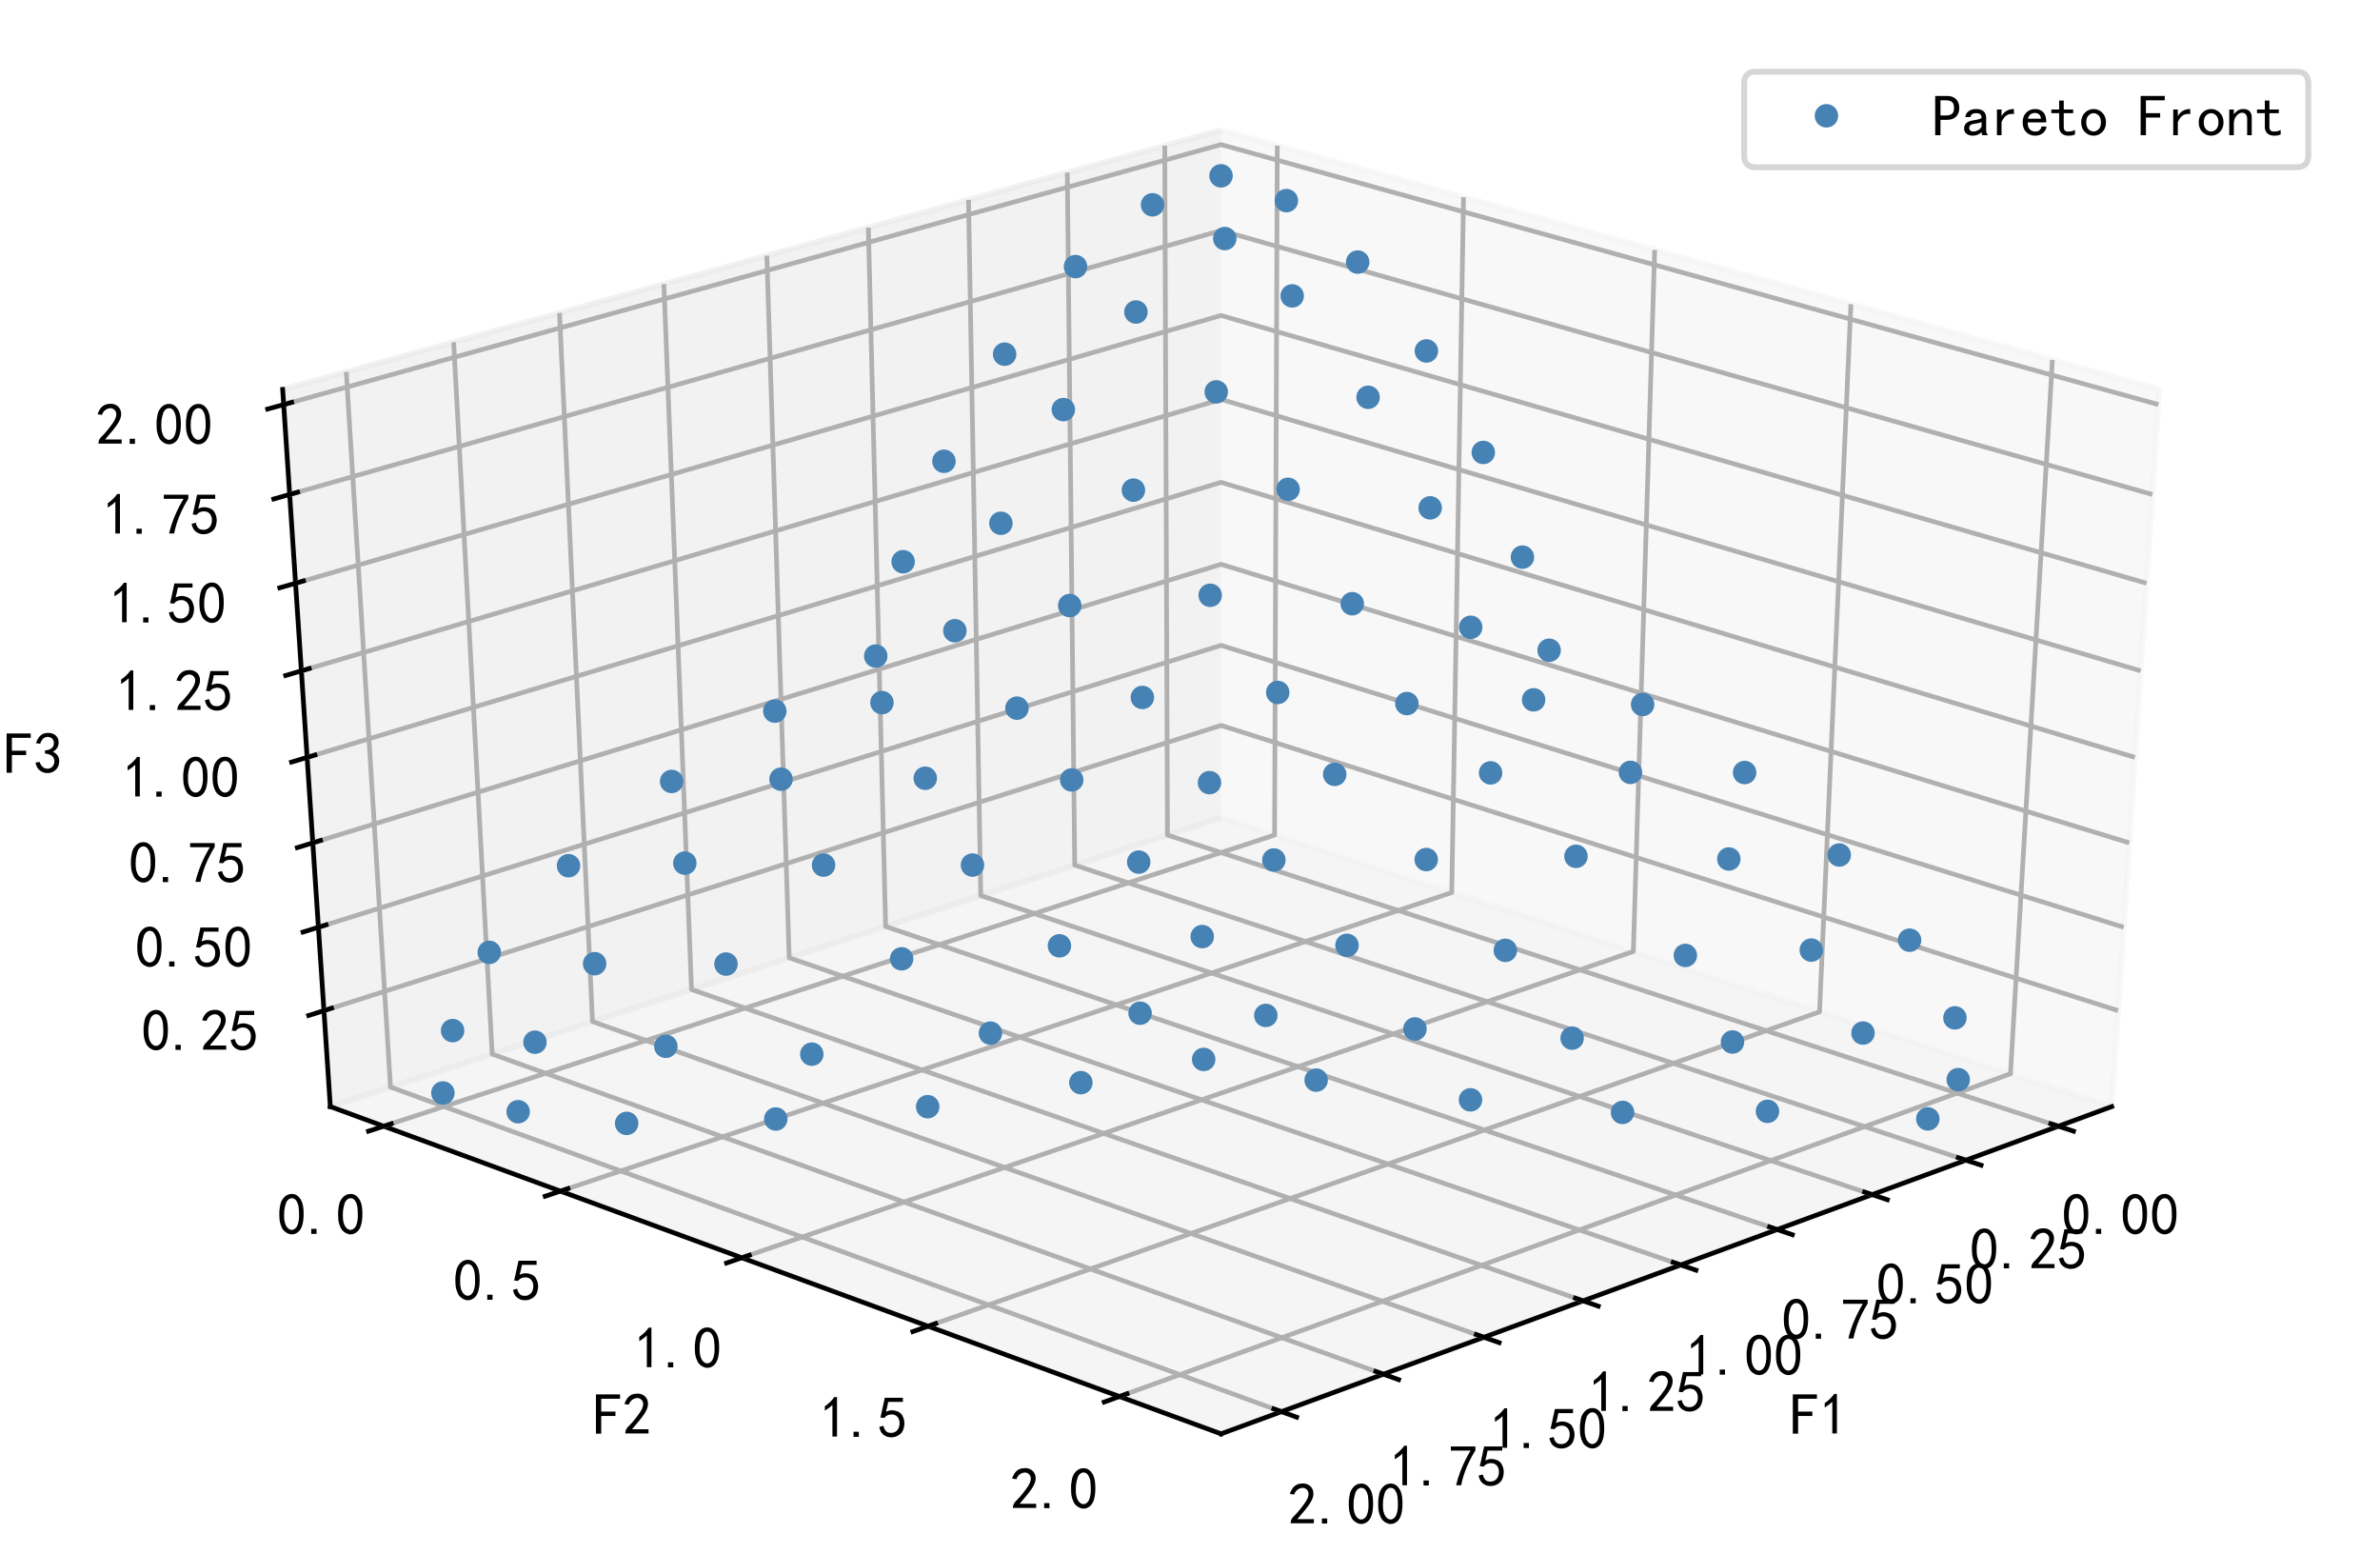 <?xml version="1.0" encoding="utf-8" standalone="no"?>
<!DOCTYPE svg PUBLIC "-//W3C//DTD SVG 1.1//EN"
  "http://www.w3.org/Graphics/SVG/1.1/DTD/svg11.dtd">
<!-- Created with matplotlib (https://matplotlib.org/) -->
<svg height="264.456pt" version="1.1" viewBox="0 0 405 264.456" width="405pt" xmlns="http://www.w3.org/2000/svg" xmlns:xlink="http://www.w3.org/1999/xlink">
 <defs>
  <style type="text/css">
*{stroke-linecap:butt;stroke-linejoin:round;}
  </style>
 </defs>
 <g id="figure_1">
  <g id="patch_1">
   <path d="M 0 264.456 
L 405 264.456 
L 405 0 
L 0 0 
z
" style="fill:#ffffff;"/>
  </g>
  <g id="patch_2">
   <path d="M 7.2 257.256 
L 397.8 257.256 
L 397.8 7.2 
L 7.2 7.2 
z
" style="fill:#ffffff;"/>
  </g>
  <g id="pane3d_1">
   <g id="patch_3">
    <path d="M 207.778 139.114 
L 359.347 188.268 
L 367.452 66.252 
L 207.778 22.131 
" style="fill:#f2f2f2;opacity:0.5;stroke:#f2f2f2;stroke-linejoin:miter;"/>
   </g>
  </g>
  <g id="pane3d_2">
   <g id="patch_4">
    <path d="M 207.778 139.114 
L 56.21 188.268 
L 48.104 66.252 
L 207.778 22.131 
" style="fill:#e6e6e6;opacity:0.5;stroke:#e6e6e6;stroke-linejoin:miter;"/>
   </g>
  </g>
  <g id="pane3d_3">
   <g id="patch_5">
    <path d="M 207.778 139.114 
L 56.21 188.268 
L 207.778 243.94 
L 359.347 188.268 
" style="fill:#ececec;opacity:0.5;stroke:#ececec;stroke-linejoin:miter;"/>
   </g>
  </g>
  <g id="axis3d_1">
   <g id="line2d_1">
    <path d="M 359.347 188.268 
L 207.778 243.94 
" style="fill:none;stroke:#000000;stroke-linecap:square;stroke-width:0.8;"/>
   </g>
   <g id="text_1">
    <!-- F1 -->
    <defs>
     <path d="M 45.703 61.328 
L 13.672 61.328 
L 13.672 39.453 
L 37.891 39.453 
L 37.891 32.031 
L 13.672 32.031 
L 13.672 1.953 
L 4.688 1.953 
L 4.688 68.75 
L 45.703 68.75 
z
" id="SimHei-70"/>
     <path d="M 21.875 56.25 
Q 16.797 51.172 8.984 46.484 
L 8.984 53.906 
Q 18.75 60.547 25 69.531 
L 29.688 69.531 
L 29.688 2.344 
L 21.875 2.344 
z
" id="SimHei-49"/>
    </defs>
    <g transform="translate(304.614 244.104)scale(0.1 -0.1)">
     <use xlink:href="#SimHei-70"/>
     <use x="50" xlink:href="#SimHei-49"/>
    </g>
   </g>
   <g id="Line3DCollection_1">
    <path d="M 350.265 191.604 
L 198.664 142.07 
L 198.204 24.776 
" style="fill:none;stroke:#b0b0b0;stroke-width:0.8;"/>
    <path d="M 334.532 197.383 
L 182.883 147.188 
L 181.62 29.359 
" style="fill:none;stroke:#b0b0b0;stroke-width:0.8;"/>
    <path d="M 318.582 203.242 
L 166.898 152.372 
L 164.81 34.004 
" style="fill:none;stroke:#b0b0b0;stroke-width:0.8;"/>
    <path d="M 302.41 209.181 
L 150.704 157.624 
L 147.768 38.713 
" style="fill:none;stroke:#b0b0b0;stroke-width:0.8;"/>
    <path d="M 286.011 215.205 
L 134.296 162.945 
L 130.491 43.487 
" style="fill:none;stroke:#b0b0b0;stroke-width:0.8;"/>
    <path d="M 269.382 221.313 
L 117.672 168.336 
L 112.974 48.327 
" style="fill:none;stroke:#b0b0b0;stroke-width:0.8;"/>
    <path d="M 252.516 227.507 
L 100.826 173.799 
L 95.21 53.236 
" style="fill:none;stroke:#b0b0b0;stroke-width:0.8;"/>
    <path d="M 235.41 233.791 
L 83.754 179.336 
L 77.196 58.213 
" style="fill:none;stroke:#b0b0b0;stroke-width:0.8;"/>
    <path d="M 218.057 240.164 
L 66.451 184.947 
L 58.925 63.262 
" style="fill:none;stroke:#b0b0b0;stroke-width:0.8;"/>
   </g>
   <g id="xtick_1">
    <g id="line2d_2">
     <path d="M 348.978 191.183 
L 352.845 192.447 
" style="fill:none;stroke:#000000;stroke-linecap:square;stroke-width:0.8;"/>
    </g>
    <g id="text_2">
     <!-- 0.00 -->
     <defs>
      <path d="M 3.125 29.297 
Q 3.906 50 6.438 56.047 
Q 8.984 62.109 13.672 66.016 
Q 18.359 69.922 25.188 69.922 
Q 32.031 69.922 37.109 64.25 
Q 42.188 58.594 43.75 50 
Q 45.312 41.406 44.719 30.266 
Q 44.141 19.141 40.812 12.109 
Q 37.5 5.078 30.859 2.344 
Q 24.219 -0.391 17.578 2.922 
Q 10.938 6.25 8.203 11.719 
Q 5.469 17.188 4.297 23.234 
Q 3.125 29.297 3.906 50 
z
M 12.891 52.734 
Q 10.547 31.25 12.5 22.844 
Q 14.453 14.453 18.938 10.938 
Q 23.438 7.422 28.125 9.562 
Q 32.812 11.719 34.953 18.156 
Q 37.109 24.609 37.109 32.219 
Q 37.109 39.844 36.516 46.094 
Q 35.938 52.344 33 57.422 
Q 30.078 62.5 25.188 62.688 
Q 20.312 62.891 16.594 57.812 
Q 12.891 52.734 10.547 31.25 
z
" id="SimHei-48"/>
      <path d="M 16.797 1.953 
L 7.812 1.953 
L 7.812 10.547 
L 16.797 10.547 
z
" id="SimHei-46"/>
     </defs>
     <g transform="translate(350.875 210.119)scale(0.1 -0.1)">
      <use xlink:href="#SimHei-48"/>
      <use x="50" xlink:href="#SimHei-46"/>
      <use x="100" xlink:href="#SimHei-48"/>
      <use x="150" xlink:href="#SimHei-48"/>
     </g>
    </g>
   </g>
   <g id="xtick_2">
    <g id="line2d_3">
     <path d="M 333.243 196.956 
L 337.114 198.237 
" style="fill:none;stroke:#000000;stroke-linecap:square;stroke-width:0.8;"/>
    </g>
    <g id="text_3">
     <!-- 0.25 -->
     <defs>
      <path d="M 4.688 3.906 
Q 5.078 9.766 10.156 14.453 
Q 15.234 19.141 23.047 29.094 
Q 30.859 39.062 33.203 44.531 
Q 35.547 50 34.953 53.906 
Q 34.375 57.812 31.25 60.344 
Q 28.125 62.891 24.016 62.5 
Q 19.922 62.109 16.203 59.375 
Q 12.5 56.641 10.547 51.172 
L 3.125 52.344 
Q 6.25 61.328 11.125 65.422 
Q 16.016 69.531 22.656 69.922 
Q 26.562 70.312 29.688 69.719 
Q 32.812 69.141 36.125 66.984 
Q 39.453 64.844 41.594 60.547 
Q 43.75 56.25 43.156 50.188 
Q 42.578 44.141 37.109 35.734 
Q 31.641 27.344 16.016 9.375 
L 44.141 9.375 
L 44.141 2.344 
L 4.688 2.344 
z
" id="SimHei-50"/>
      <path d="M 8.594 20.703 
Q 11.328 10.156 17.969 8.984 
Q 24.609 7.812 28.703 10.344 
Q 32.812 12.891 34.562 16.984 
Q 36.328 21.094 36.125 26.172 
Q 35.938 31.25 33.391 34.766 
Q 30.859 38.281 26.953 39.453 
Q 23.047 40.625 18.156 39.453 
Q 13.281 38.281 10.156 33.984 
L 3.516 34.766 
Q 4.297 37.109 10.938 68.359 
L 41.797 68.359 
L 41.797 61.328 
L 16.797 61.328 
Q 14.844 50.781 12.891 44.531 
Q 18.75 47.266 23.828 47.062 
Q 28.906 46.875 33.594 44.719 
Q 38.281 42.578 40.422 38.859 
Q 42.578 35.156 43.547 31.438 
Q 44.531 27.734 44.328 23.438 
Q 44.141 19.141 42.578 14.641 
Q 41.016 10.156 37.891 7.219 
Q 34.766 4.297 30.266 2.531 
Q 25.781 0.781 19.922 1.172 
Q 14.062 1.562 8.781 5.469 
Q 3.516 9.375 1.562 18.75 
z
" id="SimHei-53"/>
     </defs>
     <g transform="translate(335.202 215.983)scale(0.1 -0.1)">
      <use xlink:href="#SimHei-48"/>
      <use x="50" xlink:href="#SimHei-46"/>
      <use x="100" xlink:href="#SimHei-50"/>
      <use x="150" xlink:href="#SimHei-53"/>
     </g>
    </g>
   </g>
   <g id="xtick_3">
    <g id="line2d_4">
     <path d="M 317.292 202.809 
L 321.165 204.108 
" style="fill:none;stroke:#000000;stroke-linecap:square;stroke-width:0.8;"/>
    </g>
    <g id="text_4">
     <!-- 0.50 -->
     <g transform="translate(319.313 221.927)scale(0.1 -0.1)">
      <use xlink:href="#SimHei-48"/>
      <use x="50" xlink:href="#SimHei-46"/>
      <use x="100" xlink:href="#SimHei-53"/>
      <use x="150" xlink:href="#SimHei-48"/>
     </g>
    </g>
   </g>
   <g id="xtick_4">
    <g id="line2d_5">
     <path d="M 301.12 208.743 
L 304.994 210.06 
" style="fill:none;stroke:#000000;stroke-linecap:square;stroke-width:0.8;"/>
    </g>
    <g id="text_5">
     <!-- 0.75 -->
     <defs>
      <path d="M 13.281 2.344 
Q 20.312 32.031 37.891 61.328 
L 4.297 61.328 
L 4.297 68.359 
L 46.094 68.359 
L 46.094 61.719 
Q 27.734 32.031 21.875 2.344 
L 13.281 2.344 
z
" id="SimHei-55"/>
     </defs>
     <g transform="translate(303.203 227.954)scale(0.1 -0.1)">
      <use xlink:href="#SimHei-48"/>
      <use x="50" xlink:href="#SimHei-46"/>
      <use x="100" xlink:href="#SimHei-55"/>
      <use x="150" xlink:href="#SimHei-53"/>
     </g>
    </g>
   </g>
   <g id="xtick_5">
    <g id="line2d_6">
     <path d="M 284.721 214.76 
L 288.597 216.095 
" style="fill:none;stroke:#000000;stroke-linecap:square;stroke-width:0.8;"/>
    </g>
    <g id="text_6">
     <!-- 1.00 -->
     <g transform="translate(286.866 234.065)scale(0.1 -0.1)">
      <use xlink:href="#SimHei-49"/>
      <use x="50" xlink:href="#SimHei-46"/>
      <use x="100" xlink:href="#SimHei-48"/>
      <use x="150" xlink:href="#SimHei-48"/>
     </g>
    </g>
   </g>
   <g id="xtick_6">
    <g id="line2d_7">
     <path d="M 268.091 220.862 
L 271.969 222.216 
" style="fill:none;stroke:#000000;stroke-linecap:square;stroke-width:0.8;"/>
    </g>
    <g id="text_7">
     <!-- 1.25 -->
     <g transform="translate(270.3 240.263)scale(0.1 -0.1)">
      <use xlink:href="#SimHei-49"/>
      <use x="50" xlink:href="#SimHei-46"/>
      <use x="100" xlink:href="#SimHei-50"/>
      <use x="150" xlink:href="#SimHei-53"/>
     </g>
    </g>
   </g>
   <g id="xtick_7">
    <g id="line2d_8">
     <path d="M 251.225 227.05 
L 255.104 228.424 
" style="fill:none;stroke:#000000;stroke-linecap:square;stroke-width:0.8;"/>
    </g>
    <g id="text_8">
     <!-- 1.50 -->
     <g transform="translate(253.498 246.548)scale(0.1 -0.1)">
      <use xlink:href="#SimHei-49"/>
      <use x="50" xlink:href="#SimHei-46"/>
      <use x="100" xlink:href="#SimHei-53"/>
      <use x="150" xlink:href="#SimHei-48"/>
     </g>
    </g>
   </g>
   <g id="xtick_8">
    <g id="line2d_9">
     <path d="M 234.118 233.327 
L 237.998 234.72 
" style="fill:none;stroke:#000000;stroke-linecap:square;stroke-width:0.8;"/>
    </g>
    <g id="text_9">
     <!-- 1.75 -->
     <g transform="translate(236.456 252.924)scale(0.1 -0.1)">
      <use xlink:href="#SimHei-49"/>
      <use x="50" xlink:href="#SimHei-46"/>
      <use x="100" xlink:href="#SimHei-55"/>
      <use x="150" xlink:href="#SimHei-53"/>
     </g>
    </g>
   </g>
   <g id="xtick_9">
    <g id="line2d_10">
     <path d="M 216.765 239.694 
L 220.645 241.107 
" style="fill:none;stroke:#000000;stroke-linecap:square;stroke-width:0.8;"/>
    </g>
    <g id="text_10">
     <!-- 2.00 -->
     <g transform="translate(219.168 259.391)scale(0.1 -0.1)">
      <use xlink:href="#SimHei-50"/>
      <use x="50" xlink:href="#SimHei-46"/>
      <use x="100" xlink:href="#SimHei-48"/>
      <use x="150" xlink:href="#SimHei-48"/>
     </g>
    </g>
   </g>
  </g>
  <g id="axis3d_2">
   <g id="line2d_11">
    <path d="M 56.21 188.268 
L 207.778 243.94 
" style="fill:none;stroke:#000000;stroke-linecap:square;stroke-width:0.8;"/>
   </g>
   <g id="text_11">
    <!-- F2 -->
    <g transform="translate(100.942 244.104)scale(0.1 -0.1)">
     <use xlink:href="#SimHei-70"/>
     <use x="50" xlink:href="#SimHei-50"/>
    </g>
   </g>
   <g id="Line3DCollection_2">
    <path d="M 217.352 24.776 
L 216.893 142.07 
L 65.291 191.604 
" style="fill:none;stroke:#b0b0b0;stroke-width:0.8;"/>
    <path d="M 249.046 33.534 
L 247.042 151.848 
L 95.361 202.649 
" style="fill:none;stroke:#b0b0b0;stroke-width:0.8;"/>
    <path d="M 281.571 42.521 
L 277.943 161.869 
L 126.229 213.986 
" style="fill:none;stroke:#b0b0b0;stroke-width:0.8;"/>
    <path d="M 314.962 51.748 
L 309.625 172.144 
L 157.927 225.629 
" style="fill:none;stroke:#b0b0b0;stroke-width:0.8;"/>
    <path d="M 349.251 61.222 
L 342.118 182.681 
L 190.49 237.59 
" style="fill:none;stroke:#b0b0b0;stroke-width:0.8;"/>
   </g>
   <g id="xtick_10">
    <g id="line2d_12">
     <path d="M 66.579 191.183 
L 62.712 192.447 
" style="fill:none;stroke:#000000;stroke-linecap:square;stroke-width:0.8;"/>
    </g>
    <g id="text_12">
     <!-- 0.0 -->
     <g transform="translate(47.181 210.119)scale(0.1 -0.1)">
      <use xlink:href="#SimHei-48"/>
      <use x="50" xlink:href="#SimHei-46"/>
      <use x="100" xlink:href="#SimHei-48"/>
     </g>
    </g>
   </g>
   <g id="xtick_11">
    <g id="line2d_13">
     <path d="M 96.65 202.217 
L 92.778 203.514 
" style="fill:none;stroke:#000000;stroke-linecap:square;stroke-width:0.8;"/>
    </g>
    <g id="text_13">
     <!-- 0.5 -->
     <g transform="translate(77.136 221.325)scale(0.1 -0.1)">
      <use xlink:href="#SimHei-48"/>
      <use x="50" xlink:href="#SimHei-46"/>
      <use x="100" xlink:href="#SimHei-53"/>
     </g>
    </g>
   </g>
   <g id="xtick_12">
    <g id="line2d_14">
     <path d="M 127.52 213.543 
L 123.643 214.875 
" style="fill:none;stroke:#000000;stroke-linecap:square;stroke-width:0.8;"/>
    </g>
    <g id="text_14">
     <!-- 1.0 -->
     <g transform="translate(107.886 232.829)scale(0.1 -0.1)">
      <use xlink:href="#SimHei-49"/>
      <use x="50" xlink:href="#SimHei-46"/>
      <use x="100" xlink:href="#SimHei-48"/>
     </g>
    </g>
   </g>
   <g id="xtick_13">
    <g id="line2d_15">
     <path d="M 159.219 225.174 
L 155.34 226.542 
" style="fill:none;stroke:#000000;stroke-linecap:square;stroke-width:0.8;"/>
    </g>
    <g id="text_15">
     <!-- 1.5 -->
     <g transform="translate(139.465 244.643)scale(0.1 -0.1)">
      <use xlink:href="#SimHei-49"/>
      <use x="50" xlink:href="#SimHei-46"/>
      <use x="100" xlink:href="#SimHei-53"/>
     </g>
    </g>
   </g>
   <g id="xtick_14">
    <g id="line2d_16">
     <path d="M 191.782 237.122 
L 187.902 238.527 
" style="fill:none;stroke:#000000;stroke-linecap:square;stroke-width:0.8;"/>
    </g>
    <g id="text_16">
     <!-- 2.0 -->
     <g transform="translate(171.905 256.779)scale(0.1 -0.1)">
      <use xlink:href="#SimHei-50"/>
      <use x="50" xlink:href="#SimHei-46"/>
      <use x="100" xlink:href="#SimHei-48"/>
     </g>
    </g>
   </g>
  </g>
  <g id="axis3d_3">
   <g id="line2d_17">
    <path d="M 56.21 188.268 
L 48.104 66.252 
" style="fill:none;stroke:#000000;stroke-linecap:square;stroke-width:0.8;"/>
   </g>
   <g id="text_17">
    <!-- F3 -->
    <defs>
     <path d="M 3.906 19.141 
L 10.938 20.312 
Q 12.5 15.234 16.016 11.906 
Q 19.531 8.594 24.797 8.781 
Q 30.078 8.984 33.203 13.078 
Q 36.328 17.188 35.938 22.453 
Q 35.547 27.734 31.828 30.656 
Q 28.125 33.594 19.922 34.766 
L 19.922 39.844 
Q 28.125 40.625 31.828 44.141 
Q 35.547 47.656 35.156 53.312 
Q 34.766 58.984 30.078 61.516 
Q 25.391 64.062 20.109 62.109 
Q 14.844 60.156 11.719 51.172 
L 4.688 52.344 
Q 7.031 59.375 11.125 64.062 
Q 15.234 68.75 22.266 69.531 
Q 29.297 70.312 34.562 67.766 
Q 39.844 65.234 41.984 59.953 
Q 44.141 54.688 42.578 48.438 
Q 41.016 42.188 33.594 37.5 
Q 39.062 35.156 41.984 30.469 
Q 44.922 25.781 43.938 18.156 
Q 42.969 10.547 37.109 5.859 
Q 31.25 1.172 23.828 1.359 
Q 16.406 1.562 10.938 6.047 
Q 5.469 10.547 3.906 19.141 
z
" id="SimHei-51"/>
    </defs>
    <g transform="translate(0.656 131.661)scale(0.1 -0.1)">
     <use xlink:href="#SimHei-70"/>
     <use x="50" xlink:href="#SimHei-51"/>
    </g>
   </g>
   <g id="Line3DCollection_3">
    <path d="M 55.125 171.939 
L 207.778 123.416 
L 360.432 171.939 
" style="fill:none;stroke:#b0b0b0;stroke-width:0.8;"/>
    <path d="M 54.183 157.755 
L 207.778 109.791 
L 361.374 157.755 
" style="fill:none;stroke:#b0b0b0;stroke-width:0.8;"/>
    <path d="M 53.229 143.394 
L 207.778 96.006 
L 362.328 143.394 
" style="fill:none;stroke:#b0b0b0;stroke-width:0.8;"/>
    <path d="M 52.263 128.855 
L 207.778 82.06 
L 363.294 128.855 
" style="fill:none;stroke:#b0b0b0;stroke-width:0.8;"/>
    <path d="M 51.285 114.132 
L 207.778 67.949 
L 364.272 114.132 
" style="fill:none;stroke:#b0b0b0;stroke-width:0.8;"/>
    <path d="M 50.295 99.223 
L 207.778 53.67 
L 365.262 99.223 
" style="fill:none;stroke:#b0b0b0;stroke-width:0.8;"/>
    <path d="M 49.292 84.125 
L 207.778 39.221 
L 366.265 84.125 
" style="fill:none;stroke:#b0b0b0;stroke-width:0.8;"/>
    <path d="M 48.276 68.832 
L 207.778 24.597 
L 367.281 68.832 
" style="fill:none;stroke:#b0b0b0;stroke-width:0.8;"/>
   </g>
   <g id="xtick_15">
    <g id="line2d_18">
     <path d="M 56.422 171.526 
L 52.527 172.764 
" style="fill:none;stroke:#000000;stroke-linecap:square;stroke-width:0.8;"/>
    </g>
    <g id="text_18">
     <!-- 0.25 -->
     <g transform="translate(24.08 178.814)scale(0.1 -0.1)">
      <use xlink:href="#SimHei-48"/>
      <use x="50" xlink:href="#SimHei-46"/>
      <use x="100" xlink:href="#SimHei-50"/>
      <use x="150" xlink:href="#SimHei-53"/>
     </g>
    </g>
   </g>
   <g id="xtick_16">
    <g id="line2d_19">
     <path d="M 55.488 157.347 
L 51.568 158.571 
" style="fill:none;stroke:#000000;stroke-linecap:square;stroke-width:0.8;"/>
    </g>
    <g id="text_19">
     <!-- 0.50 -->
     <g transform="translate(23.008 164.63)scale(0.1 -0.1)">
      <use xlink:href="#SimHei-48"/>
      <use x="50" xlink:href="#SimHei-46"/>
      <use x="100" xlink:href="#SimHei-53"/>
      <use x="150" xlink:href="#SimHei-48"/>
     </g>
    </g>
   </g>
   <g id="xtick_17">
    <g id="line2d_20">
     <path d="M 54.543 142.992 
L 50.597 144.202 
" style="fill:none;stroke:#000000;stroke-linecap:square;stroke-width:0.8;"/>
    </g>
    <g id="text_20">
     <!-- 0.75 -->
     <g transform="translate(21.923 150.269)scale(0.1 -0.1)">
      <use xlink:href="#SimHei-48"/>
      <use x="50" xlink:href="#SimHei-46"/>
      <use x="100" xlink:href="#SimHei-55"/>
      <use x="150" xlink:href="#SimHei-53"/>
     </g>
    </g>
   </g>
   <g id="xtick_18">
    <g id="line2d_21">
     <path d="M 53.586 128.457 
L 49.613 129.652 
" style="fill:none;stroke:#000000;stroke-linecap:square;stroke-width:0.8;"/>
    </g>
    <g id="text_21">
     <!-- 1.00 -->
     <g transform="translate(20.824 135.73)scale(0.1 -0.1)">
      <use xlink:href="#SimHei-49"/>
      <use x="50" xlink:href="#SimHei-46"/>
      <use x="100" xlink:href="#SimHei-48"/>
      <use x="150" xlink:href="#SimHei-48"/>
     </g>
    </g>
   </g>
   <g id="xtick_19">
    <g id="line2d_22">
     <path d="M 52.617 113.739 
L 48.618 114.919 
" style="fill:none;stroke:#000000;stroke-linecap:square;stroke-width:0.8;"/>
    </g>
    <g id="text_22">
     <!-- 1.25 -->
     <g transform="translate(19.711 121.007)scale(0.1 -0.1)">
      <use xlink:href="#SimHei-49"/>
      <use x="50" xlink:href="#SimHei-46"/>
      <use x="100" xlink:href="#SimHei-50"/>
      <use x="150" xlink:href="#SimHei-53"/>
     </g>
    </g>
   </g>
   <g id="xtick_20">
    <g id="line2d_23">
     <path d="M 51.635 98.836 
L 47.609 100 
" style="fill:none;stroke:#000000;stroke-linecap:square;stroke-width:0.8;"/>
    </g>
    <g id="text_23">
     <!-- 1.50 -->
     <g transform="translate(18.584 106.098)scale(0.1 -0.1)">
      <use xlink:href="#SimHei-49"/>
      <use x="50" xlink:href="#SimHei-46"/>
      <use x="100" xlink:href="#SimHei-53"/>
      <use x="150" xlink:href="#SimHei-48"/>
     </g>
    </g>
   </g>
   <g id="xtick_21">
    <g id="line2d_24">
     <path d="M 50.641 83.742 
L 46.588 84.891 
" style="fill:none;stroke:#000000;stroke-linecap:square;stroke-width:0.8;"/>
    </g>
    <g id="text_24">
     <!-- 1.75 -->
     <g transform="translate(17.443 91)scale(0.1 -0.1)">
      <use xlink:href="#SimHei-49"/>
      <use x="50" xlink:href="#SimHei-46"/>
      <use x="100" xlink:href="#SimHei-55"/>
      <use x="150" xlink:href="#SimHei-53"/>
     </g>
    </g>
   </g>
   <g id="xtick_22">
    <g id="line2d_25">
     <path d="M 49.635 68.455 
L 45.554 69.587 
" style="fill:none;stroke:#000000;stroke-linecap:square;stroke-width:0.8;"/>
    </g>
    <g id="text_25">
     <!-- 2.00 -->
     <g transform="translate(16.287 75.707)scale(0.1 -0.1)">
      <use xlink:href="#SimHei-50"/>
      <use x="50" xlink:href="#SimHei-46"/>
      <use x="100" xlink:href="#SimHei-48"/>
      <use x="150" xlink:href="#SimHei-48"/>
     </g>
    </g>
   </g>
  </g>
  <g id="axes_1">
   <g id="line2d_26">
    <defs>
     <path d="M 0 1.5 
C 0.398 1.5 0.779 1.342 1.061 1.061 
C 1.342 0.779 1.5 0.398 1.5 0 
C 1.5 -0.398 1.342 -0.779 1.061 -1.061 
C 0.779 -1.342 0.398 -1.5 0 -1.5 
C -0.398 -1.5 -0.779 -1.342 -1.061 -1.061 
C -1.342 -0.779 -1.5 -0.398 -1.5 0 
C -1.5 0.398 -1.342 0.779 -1.061 1.061 
C -0.779 1.342 -0.398 1.5 0 1.5 
z
" id="m87d5cf8abf" style="stroke:#4682b4;"/>
    </defs>
    <g clip-path="url(#pe7827a4fd2)">
     <use style="fill:#4682b4;stroke:#4682b4;" x="75.366" xlink:href="#m87d5cf8abf" y="185.95"/>
     <use style="fill:#4682b4;stroke:#4682b4;" x="317.021" xlink:href="#m87d5cf8abf" y="175.754"/>
     <use style="fill:#4682b4;stroke:#4682b4;" x="207.778" xlink:href="#m87d5cf8abf" y="29.911"/>
     <use style="fill:#4682b4;stroke:#4682b4;" x="96.742" xlink:href="#m87d5cf8abf" y="147.285"/>
     <use style="fill:#4682b4;stroke:#4682b4;" x="173.057" xlink:href="#m87d5cf8abf" y="120.478"/>
     <use style="fill:#4682b4;stroke:#4682b4;" x="268.182" xlink:href="#m87d5cf8abf" y="145.687"/>
     <use style="fill:#4682b4;stroke:#4682b4;" x="160.63" xlink:href="#m87d5cf8abf" y="78.477"/>
     <use style="fill:#4682b4;stroke:#4682b4;" x="206.965" xlink:href="#m87d5cf8abf" y="66.672"/>
     <use style="fill:#4682b4;stroke:#4682b4;" x="113.305" xlink:href="#m87d5cf8abf" y="178.007"/>
     <use style="fill:#4682b4;stroke:#4682b4;" x="253.651" xlink:href="#m87d5cf8abf" y="131.489"/>
     <use style="fill:#4682b4;stroke:#4682b4;" x="205.815" xlink:href="#m87d5cf8abf" y="133.151"/>
     <use style="fill:#4682b4;stroke:#4682b4;" x="157.447" xlink:href="#m87d5cf8abf" y="132.404"/>
     <use style="fill:#4682b4;stroke:#4682b4;" x="204.823" xlink:href="#m87d5cf8abf" y="180.242"/>
     <use style="fill:#4682b4;stroke:#4682b4;" x="308.222" xlink:href="#m87d5cf8abf" y="161.638"/>
     <use style="fill:#4682b4;stroke:#4682b4;" x="194.396" xlink:href="#m87d5cf8abf" y="118.657"/>
     <use style="fill:#4682b4;stroke:#4682b4;" x="204.581" xlink:href="#m87d5cf8abf" y="159.341"/>
     <use style="fill:#4682b4;stroke:#4682b4;" x="131.847" xlink:href="#m87d5cf8abf" y="120.981"/>
     <use style="fill:#4682b4;stroke:#4682b4;" x="267.526" xlink:href="#m87d5cf8abf" y="176.619"/>
     <use style="fill:#4682b4;stroke:#4682b4;" x="205.937" xlink:href="#m87d5cf8abf" y="101.274"/>
     <use style="fill:#4682b4;stroke:#4682b4;" x="256.16" xlink:href="#m87d5cf8abf" y="161.684"/>
     <use style="fill:#4682b4;stroke:#4682b4;" x="216.777" xlink:href="#m87d5cf8abf" y="146.312"/>
     <use style="fill:#4682b4;stroke:#4682b4;" x="196.124" xlink:href="#m87d5cf8abf" y="34.842"/>
     <use style="fill:#4682b4;stroke:#4682b4;" x="279.52" xlink:href="#m87d5cf8abf" y="119.855"/>
     <use style="fill:#4682b4;stroke:#4682b4;" x="294.816" xlink:href="#m87d5cf8abf" y="177.277"/>
     <use style="fill:#4682b4;stroke:#4682b4;" x="242.728" xlink:href="#m87d5cf8abf" y="59.707"/>
     <use style="fill:#4682b4;stroke:#4682b4;" x="333.227" xlink:href="#m87d5cf8abf" y="183.681"/>
     <use style="fill:#4682b4;stroke:#4682b4;" x="157.861" xlink:href="#m87d5cf8abf" y="188.284"/>
     <use style="fill:#4682b4;stroke:#4682b4;" x="132.012" xlink:href="#m87d5cf8abf" y="190.376"/>
     <use style="fill:#4682b4;stroke:#4682b4;" x="170.955" xlink:href="#m87d5cf8abf" y="60.257"/>
     <use style="fill:#4682b4;stroke:#4682b4;" x="180.283" xlink:href="#m87d5cf8abf" y="160.911"/>
     <use style="fill:#4682b4;stroke:#4682b4;" x="183.016" xlink:href="#m87d5cf8abf" y="45.356"/>
     <use style="fill:#4682b4;stroke:#4682b4;" x="263.611" xlink:href="#m87d5cf8abf" y="110.631"/>
     <use style="fill:#4682b4;stroke:#4682b4;" x="88.174" xlink:href="#m87d5cf8abf" y="189.137"/>
     <use style="fill:#4682b4;stroke:#4682b4;" x="153.685" xlink:href="#m87d5cf8abf" y="95.568"/>
     <use style="fill:#4682b4;stroke:#4682b4;" x="183.927" xlink:href="#m87d5cf8abf" y="184.196"/>
     <use style="fill:#4682b4;stroke:#4682b4;" x="250.229" xlink:href="#m87d5cf8abf" y="187.117"/>
     <use style="fill:#4682b4;stroke:#4682b4;" x="294.192" xlink:href="#m87d5cf8abf" y="146.142"/>
     <use style="fill:#4682b4;stroke:#4682b4;" x="260.972" xlink:href="#m87d5cf8abf" y="119.061"/>
     <use style="fill:#4682b4;stroke:#4682b4;" x="218.9" xlink:href="#m87d5cf8abf" y="34.131"/>
     <use style="fill:#4682b4;stroke:#4682b4;" x="223.966" xlink:href="#m87d5cf8abf" y="183.762"/>
     <use style="fill:#4682b4;stroke:#4682b4;" x="296.876" xlink:href="#m87d5cf8abf" y="131.431"/>
     <use style="fill:#4682b4;stroke:#4682b4;" x="114.289" xlink:href="#m87d5cf8abf" y="132.949"/>
     <use style="fill:#4682b4;stroke:#4682b4;" x="242.699" xlink:href="#m87d5cf8abf" y="146.236"/>
     <use style="fill:#4682b4;stroke:#4682b4;" x="182.368" xlink:href="#m87d5cf8abf" y="132.686"/>
     <use style="fill:#4682b4;stroke:#4682b4;" x="182.031" xlink:href="#m87d5cf8abf" y="103.019"/>
     <use style="fill:#4682b4;stroke:#4682b4;" x="332.666" xlink:href="#m87d5cf8abf" y="173.167"/>
     <use style="fill:#4682b4;stroke:#4682b4;" x="170.322" xlink:href="#m87d5cf8abf" y="89.025"/>
     <use style="fill:#4682b4;stroke:#4682b4;" x="180.948" xlink:href="#m87d5cf8abf" y="69.686"/>
     <use style="fill:#4682b4;stroke:#4682b4;" x="194.01" xlink:href="#m87d5cf8abf" y="172.377"/>
     <use style="fill:#4682b4;stroke:#4682b4;" x="123.542" xlink:href="#m87d5cf8abf" y="164.019"/>
     <use style="fill:#4682b4;stroke:#4682b4;" x="240.778" xlink:href="#m87d5cf8abf" y="175.06"/>
     <use style="fill:#4682b4;stroke:#4682b4;" x="153.43" xlink:href="#m87d5cf8abf" y="163.126"/>
     <use style="fill:#4682b4;stroke:#4682b4;" x="219.889" xlink:href="#m87d5cf8abf" y="50.338"/>
     <use style="fill:#4682b4;stroke:#4682b4;" x="250.263" xlink:href="#m87d5cf8abf" y="106.718"/>
     <use style="fill:#4682b4;stroke:#4682b4;" x="162.486" xlink:href="#m87d5cf8abf" y="107.306"/>
     <use style="fill:#4682b4;stroke:#4682b4;" x="232.806" xlink:href="#m87d5cf8abf" y="67.591"/>
     <use style="fill:#4682b4;stroke:#4682b4;" x="192.871" xlink:href="#m87d5cf8abf" y="83.387"/>
     <use style="fill:#4682b4;stroke:#4682b4;" x="101.187" xlink:href="#m87d5cf8abf" y="163.956"/>
     <use style="fill:#4682b4;stroke:#4682b4;" x="230.11" xlink:href="#m87d5cf8abf" y="102.711"/>
     <use style="fill:#4682b4;stroke:#4682b4;" x="231.035" xlink:href="#m87d5cf8abf" y="44.586"/>
     <use style="fill:#4682b4;stroke:#4682b4;" x="324.954" xlink:href="#m87d5cf8abf" y="159.956"/>
     <use style="fill:#4682b4;stroke:#4682b4;" x="168.542" xlink:href="#m87d5cf8abf" y="175.767"/>
     <use style="fill:#4682b4;stroke:#4682b4;" x="140.146" xlink:href="#m87d5cf8abf" y="147.18"/>
     <use style="fill:#4682b4;stroke:#4682b4;" x="286.791" xlink:href="#m87d5cf8abf" y="162.547"/>
     <use style="fill:#4682b4;stroke:#4682b4;" x="77.016" xlink:href="#m87d5cf8abf" y="175.336"/>
     <use style="fill:#4682b4;stroke:#4682b4;" x="193.299" xlink:href="#m87d5cf8abf" y="53.081"/>
     <use style="fill:#4682b4;stroke:#4682b4;" x="91.036" xlink:href="#m87d5cf8abf" y="177.31"/>
     <use style="fill:#4682b4;stroke:#4682b4;" x="149.021" xlink:href="#m87d5cf8abf" y="111.61"/>
     <use style="fill:#4682b4;stroke:#4682b4;" x="83.258" xlink:href="#m87d5cf8abf" y="162.027"/>
     <use style="fill:#4682b4;stroke:#4682b4;" x="276.103" xlink:href="#m87d5cf8abf" y="189.255"/>
     <use style="fill:#4682b4;stroke:#4682b4;" x="116.535" xlink:href="#m87d5cf8abf" y="146.845"/>
     <use style="fill:#4682b4;stroke:#4682b4;" x="138.141" xlink:href="#m87d5cf8abf" y="179.345"/>
     <use style="fill:#4682b4;stroke:#4682b4;" x="243.37" xlink:href="#m87d5cf8abf" y="86.4"/>
     <use style="fill:#4682b4;stroke:#4682b4;" x="300.767" xlink:href="#m87d5cf8abf" y="189.073"/>
     <use style="fill:#4682b4;stroke:#4682b4;" x="259.068" xlink:href="#m87d5cf8abf" y="94.786"/>
     <use style="fill:#4682b4;stroke:#4682b4;" x="150.081" xlink:href="#m87d5cf8abf" y="119.537"/>
     <use style="fill:#4682b4;stroke:#4682b4;" x="227.125" xlink:href="#m87d5cf8abf" y="131.742"/>
     <use style="fill:#4682b4;stroke:#4682b4;" x="328.053" xlink:href="#m87d5cf8abf" y="190.359"/>
     <use style="fill:#4682b4;stroke:#4682b4;" x="193.774" xlink:href="#m87d5cf8abf" y="146.666"/>
     <use style="fill:#4682b4;stroke:#4682b4;" x="215.403" xlink:href="#m87d5cf8abf" y="172.753"/>
     <use style="fill:#4682b4;stroke:#4682b4;" x="219.189" xlink:href="#m87d5cf8abf" y="83.243"/>
     <use style="fill:#4682b4;stroke:#4682b4;" x="106.637" xlink:href="#m87d5cf8abf" y="191.125"/>
     <use style="fill:#4682b4;stroke:#4682b4;" x="217.428" xlink:href="#m87d5cf8abf" y="117.807"/>
     <use style="fill:#4682b4;stroke:#4682b4;" x="312.978" xlink:href="#m87d5cf8abf" y="145.46"/>
     <use style="fill:#4682b4;stroke:#4682b4;" x="239.404" xlink:href="#m87d5cf8abf" y="119.697"/>
     <use style="fill:#4682b4;stroke:#4682b4;" x="165.485" xlink:href="#m87d5cf8abf" y="147.175"/>
     <use style="fill:#4682b4;stroke:#4682b4;" x="277.45" xlink:href="#m87d5cf8abf" y="131.404"/>
     <use style="fill:#4682b4;stroke:#4682b4;" x="229.214" xlink:href="#m87d5cf8abf" y="160.831"/>
     <use style="fill:#4682b4;stroke:#4682b4;" x="252.409" xlink:href="#m87d5cf8abf" y="76.974"/>
     <use style="fill:#4682b4;stroke:#4682b4;" x="132.906" xlink:href="#m87d5cf8abf" y="132.564"/>
     <use style="fill:#4682b4;stroke:#4682b4;" x="208.416" xlink:href="#m87d5cf8abf" y="40.586"/>
    </g>
   </g>
   <g id="legend_1">
    <g id="patch_6">
     <path d="M 298.8 28.45 
L 390.8 28.45 
Q 392.8 28.45 392.8 26.45 
L 392.8 14.2 
Q 392.8 12.2 390.8 12.2 
L 298.8 12.2 
Q 296.8 12.2 296.8 14.2 
L 296.8 26.45 
Q 296.8 28.45 298.8 28.45 
z
" style="fill:#ffffff;opacity:0.8;stroke:#cccccc;stroke-linejoin:miter;"/>
    </g>
    <g id="line2d_27"/>
    <g id="line2d_28">
     <g>
      <use style="fill:#4682b4;stroke:#4682b4;" x="310.8" xlink:href="#m87d5cf8abf" y="19.7"/>
     </g>
    </g>
    <g id="text_26">
     <!-- Pareto Front -->
     <defs>
      <path d="M 46.094 48.438 
Q 46.094 39.062 40.625 33.594 
Q 35.156 28.125 25.391 28.125 
L 14.062 28.125 
L 14.062 1.953 
L 5.078 1.953 
L 5.078 68.75 
L 25.391 68.75 
Q 35.156 68.75 40.625 63.281 
Q 46.094 57.812 46.094 48.438 
z
M 37.109 48.438 
Q 37.109 55.859 33.594 58.594 
Q 30.078 61.328 23.047 61.328 
L 14.062 61.328 
L 14.062 35.547 
L 23.047 35.547 
Q 30.078 35.547 33.594 38.281 
Q 37.109 41.016 37.109 48.438 
z
" id="SimHei-80"/>
      <path d="M 44.922 1.953 
L 35.547 1.953 
Q 34.766 2.734 34.375 4.094 
Q 33.984 5.469 33.984 7.422 
Q 31.25 4.297 27.344 2.734 
Q 23.438 1.172 19.141 1.172 
Q 12.891 1.172 8.594 4.297 
Q 4.297 7.422 4.297 13.281 
Q 4.297 19.141 8.203 22.656 
Q 12.109 26.172 20.312 27.344 
Q 25.781 28.125 29.875 29.297 
Q 33.984 30.469 33.984 32.422 
Q 33.984 34.766 32.219 37.109 
Q 30.469 39.453 24.609 39.453 
Q 19.922 39.453 17.766 37.688 
Q 15.625 35.938 14.844 32.812 
L 6.25 32.812 
Q 7.031 39.062 11.906 42.766 
Q 16.797 46.484 24.609 46.484 
Q 33.203 46.484 37.5 42.578 
Q 41.797 38.672 41.797 31.641 
L 41.797 10.156 
Q 41.797 7.812 42.578 5.859 
Q 43.359 3.906 44.922 1.953 
z
M 33.984 16.406 
L 33.984 24.219 
Q 31.641 23.438 29.484 22.844 
Q 27.344 22.266 22.266 21.484 
Q 16.406 20.703 14.641 18.75 
Q 12.891 16.797 12.891 14.062 
Q 12.891 11.719 14.641 9.953 
Q 16.406 8.203 19.922 8.203 
Q 23.438 8.203 27.531 10.156 
Q 31.641 12.109 33.984 16.406 
z
" id="SimHei-97"/>
      <path d="M 39.062 37.891 
Q 31.641 39.062 26.562 35.734 
Q 21.484 32.422 17.969 24.219 
L 17.969 1.953 
L 10.156 1.953 
L 10.156 45.703 
L 17.969 45.703 
L 17.969 34.375 
Q 21.484 40.625 26.75 43.547 
Q 32.031 46.484 39.062 46.484 
z
" id="SimHei-114"/>
      <path d="M 44.531 16.797 
Q 43.75 9.766 38.281 5.469 
Q 32.812 1.172 25.391 1.172 
Q 16.016 1.172 9.953 7.219 
Q 3.906 13.281 3.906 23.828 
Q 3.906 34.375 9.953 40.422 
Q 16.016 46.484 25.391 46.484 
Q 33.594 46.484 38.859 41.203 
Q 44.141 35.938 44.141 23.828 
L 12.5 23.828 
Q 12.5 15.234 16.203 11.719 
Q 19.922 8.203 25.391 8.203 
Q 29.688 8.203 32.422 10.344 
Q 35.156 12.5 35.938 16.797 
z
M 35.156 30.078 
Q 34.375 35.547 31.641 37.688 
Q 28.906 39.844 24.609 39.844 
Q 20.703 39.844 17.578 37.688 
Q 14.453 35.547 12.891 30.078 
z
" id="SimHei-101"/>
      <path d="M 42.969 3.125 
Q 41.016 2.344 38.469 1.75 
Q 35.938 1.172 31.641 1.172 
Q 24.609 1.172 20.312 5.078 
Q 16.016 8.984 16.016 16.016 
L 16.016 39.453 
L 2.734 39.453 
L 2.734 45.703 
L 16.016 45.703 
L 16.016 60.938 
L 23.828 60.938 
L 23.828 45.703 
L 39.844 45.703 
L 39.844 39.453 
L 23.828 39.453 
L 23.828 15.625 
Q 23.828 12.5 25.391 10.344 
Q 26.953 8.203 31.25 8.203 
Q 35.547 8.203 38.281 8.984 
Q 41.016 9.766 42.969 10.938 
z
" id="SimHei-116"/>
      <path d="M 45.703 23.828 
Q 45.703 13.672 39.453 7.422 
Q 33.203 1.172 24.609 1.172 
Q 16.016 1.172 9.766 7.422 
Q 3.516 13.672 3.516 23.828 
Q 3.516 33.984 9.766 40.234 
Q 16.016 46.484 24.609 46.484 
Q 33.203 46.484 39.453 40.234 
Q 45.703 33.984 45.703 23.828 
z
M 37.109 23.828 
Q 37.109 31.641 33.203 35.547 
Q 29.297 39.453 24.609 39.453 
Q 19.922 39.453 16.016 35.547 
Q 12.109 31.641 12.109 23.828 
Q 12.109 16.016 16.016 12.109 
Q 19.922 8.203 24.609 8.203 
Q 29.297 8.203 33.203 12.109 
Q 37.109 16.016 37.109 23.828 
z
" id="SimHei-111"/>
      <path id="SimHei-32"/>
      <path d="M 43.75 1.953 
L 35.938 1.953 
L 35.938 30.078 
Q 35.938 34.766 33.594 37.5 
Q 31.25 40.234 27.344 40.234 
Q 22.266 40.234 17.766 34.953 
Q 13.281 29.688 13.281 21.875 
L 13.281 1.953 
L 5.469 1.953 
L 5.469 45.703 
L 13.281 45.703 
L 13.281 37.5 
Q 16.406 41.797 20.109 44.141 
Q 23.828 46.484 29.688 46.484 
Q 36.719 46.484 40.234 42.578 
Q 43.75 38.672 43.75 32.812 
z
" id="SimHei-110"/>
     </defs>
     <g transform="translate(328.8 23.2)scale(0.1 -0.1)">
      <use xlink:href="#SimHei-80"/>
      <use x="50" xlink:href="#SimHei-97"/>
      <use x="100" xlink:href="#SimHei-114"/>
      <use x="150" xlink:href="#SimHei-101"/>
      <use x="200" xlink:href="#SimHei-116"/>
      <use x="250" xlink:href="#SimHei-111"/>
      <use x="300" xlink:href="#SimHei-32"/>
      <use x="350" xlink:href="#SimHei-70"/>
      <use x="400" xlink:href="#SimHei-114"/>
      <use x="450" xlink:href="#SimHei-111"/>
      <use x="500" xlink:href="#SimHei-110"/>
      <use x="550" xlink:href="#SimHei-116"/>
     </g>
    </g>
   </g>
  </g>
 </g>
 <defs>
  <clipPath id="pe7827a4fd2">
   <rect height="250.056" width="390.6" x="7.2" y="7.2"/>
  </clipPath>
 </defs>
</svg>
